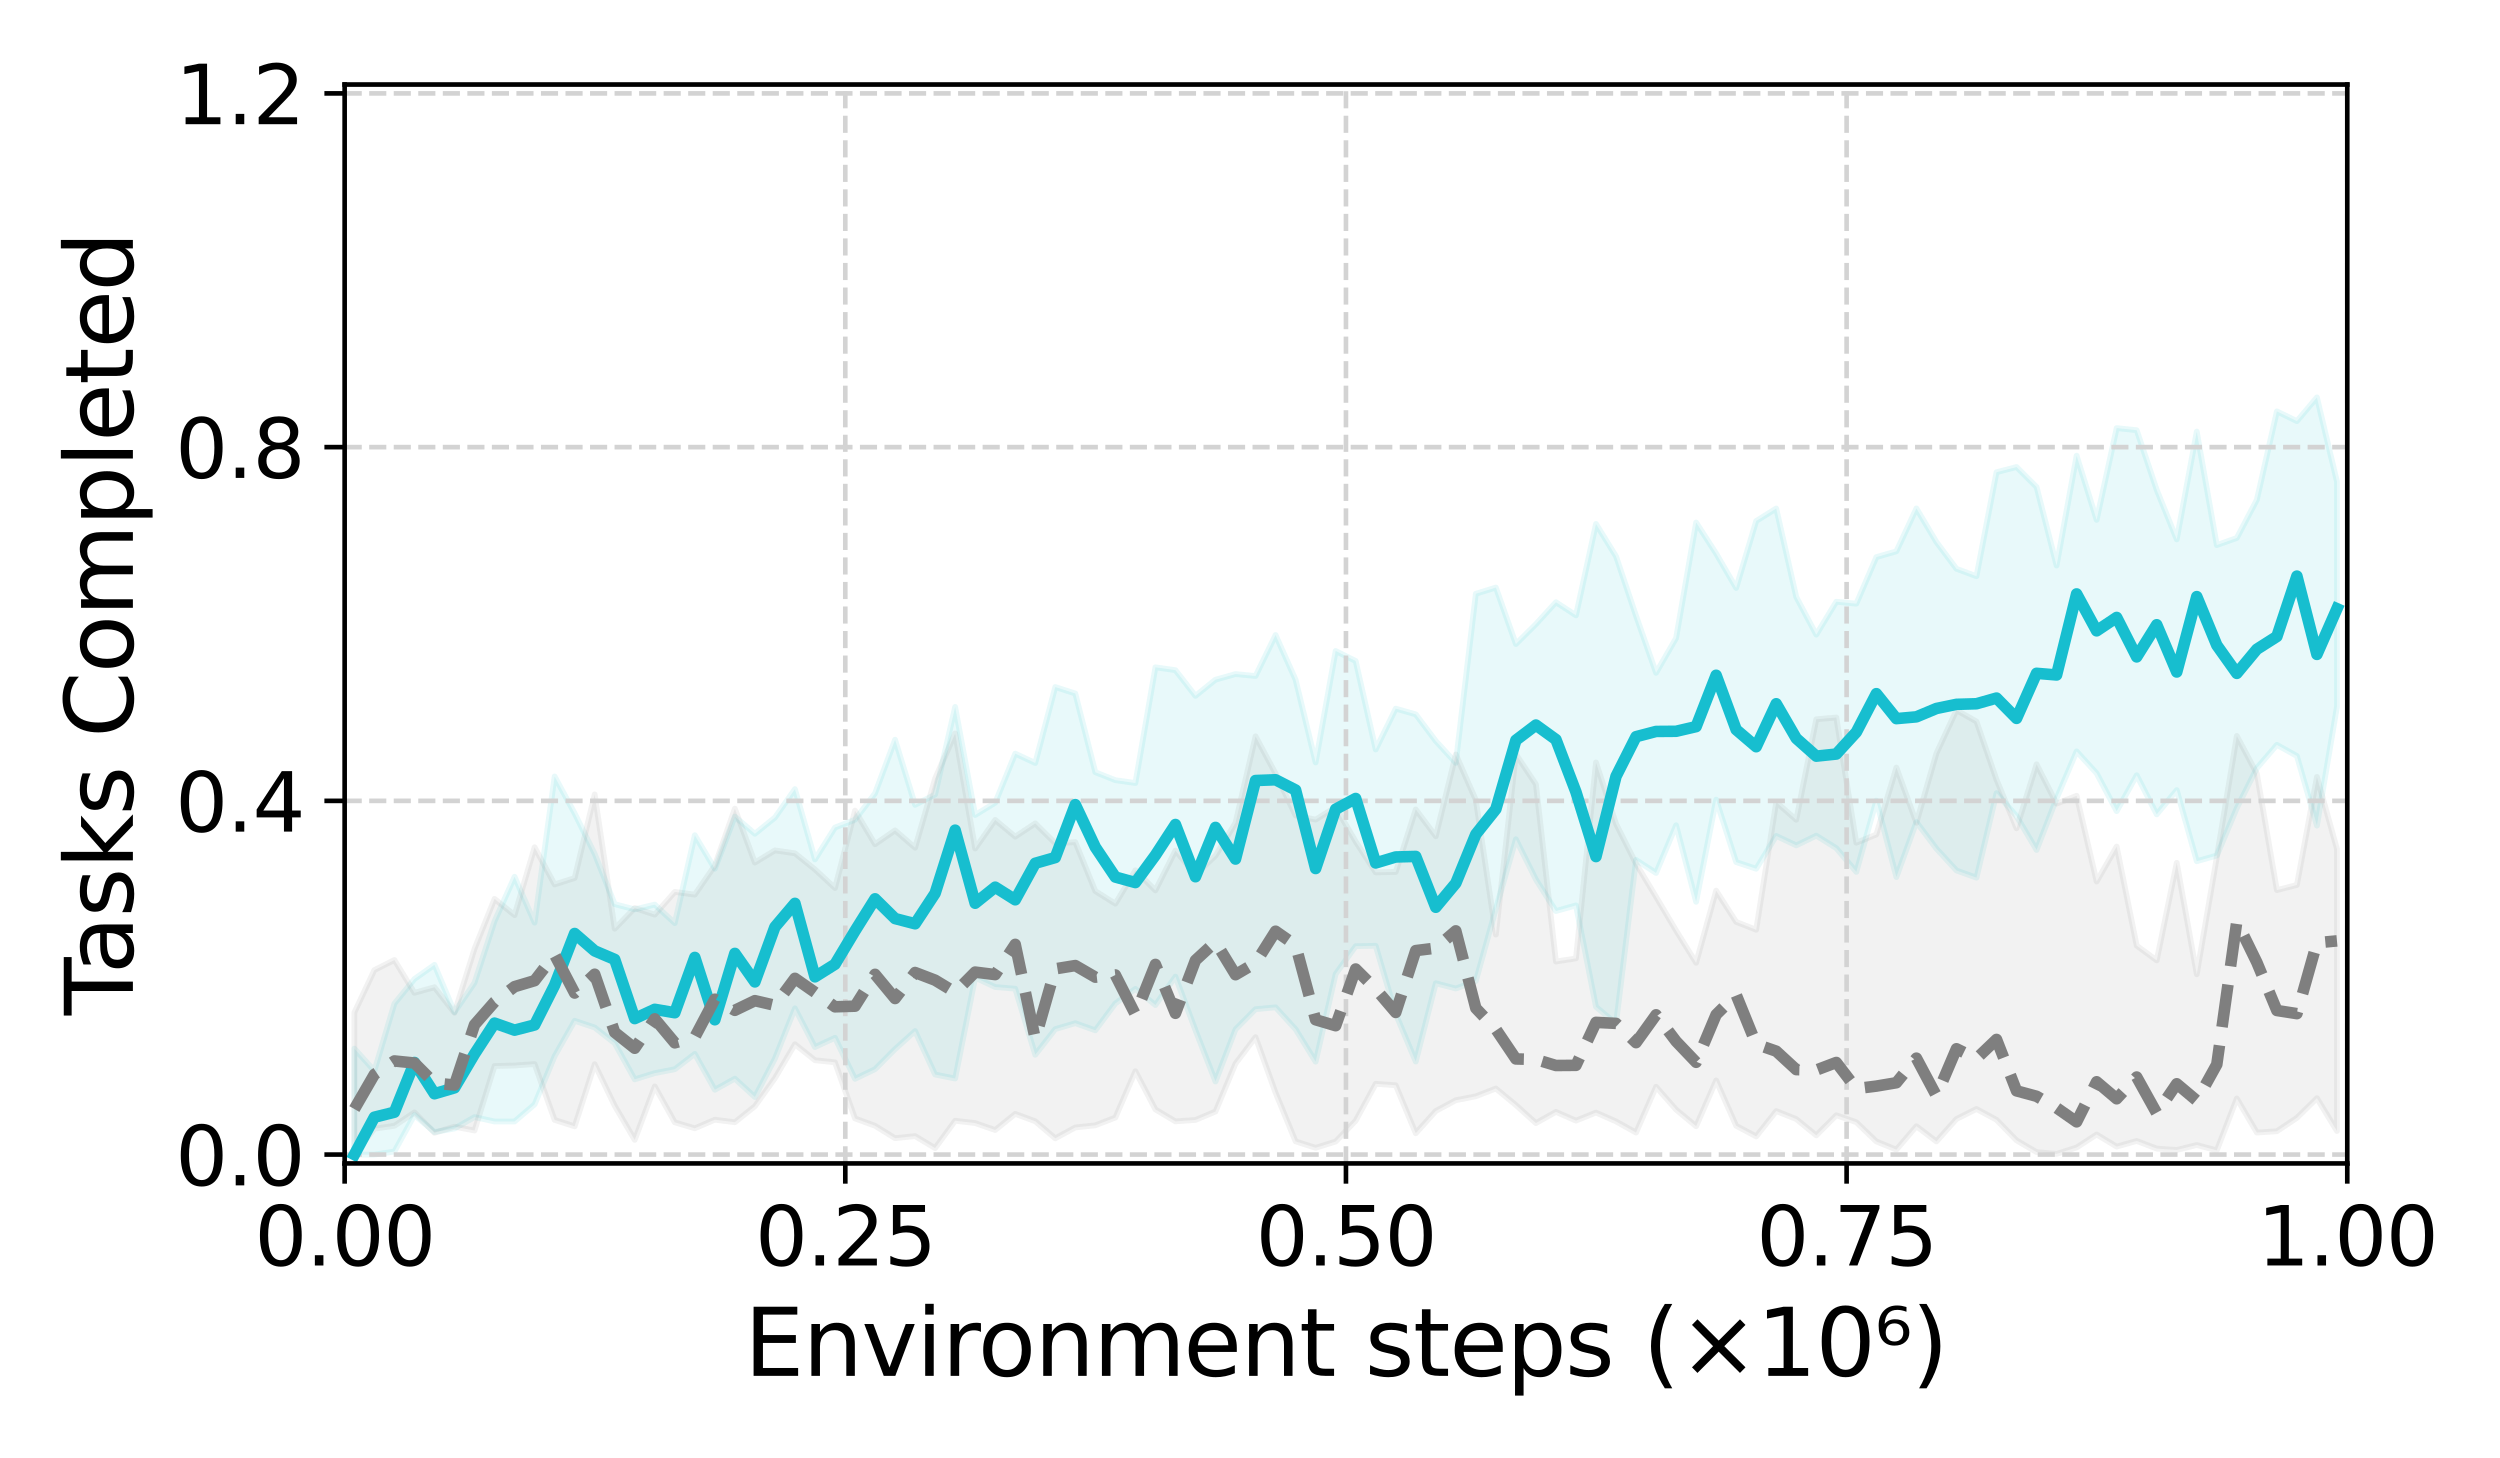 <?xml version="1.0" encoding="utf-8" standalone="no"?>
<!DOCTYPE svg PUBLIC "-//W3C//DTD SVG 1.1//EN"
  "http://www.w3.org/Graphics/SVG/1.1/DTD/svg11.dtd">
<svg xmlns:xlink="http://www.w3.org/1999/xlink" width="432pt" height="252pt" viewBox="0 0 432 252" xmlns="http://www.w3.org/2000/svg" version="1.1">
 <defs>
  <style type="text/css">*{stroke-linejoin: round; stroke-linecap: butt}</style>
 </defs>
 <g id="figure_1">
  <g id="patch_1">
   <path d="M 0 252 
L 432 252 
L 432 0 
L 0 0 
z
" style="fill: #ffffff"/>
  </g>
  <g id="axes_1">
   <g id="patch_2">
    <path d="M 59.555 201.04 
L 405.608 201.04 
L 405.608 14.61 
L 59.555 14.61 
z
" style="fill: #ffffff"/>
   </g>
   <g id="PolyCollection_1">
    <defs>
     <path id="m6d4e77a3c8" d="M 61.234 -70.8 
L 61.234 -52.488 
L 64.694 -52.488 
L 68.154 -53.019 
L 71.615 -59.328 
L 75.075 -56.387 
L 78.536 -56.994 
L 81.997 -58.973 
L 85.457 -58.205 
L 88.917 -58.209 
L 92.378 -61.162 
L 95.839 -69.493 
L 99.299 -75.608 
L 102.76 -74.452 
L 106.22 -71.733 
L 109.68 -65.49 
L 113.142 -66.563 
L 116.602 -67.235 
L 120.062 -69.892 
L 123.523 -63.688 
L 126.983 -65.613 
L 130.444 -62.441 
L 133.905 -69.087 
L 137.365 -77.763 
L 140.825 -71.068 
L 144.286 -72.67 
L 147.746 -65.58 
L 151.207 -67.248 
L 154.668 -70.718 
L 158.128 -73.835 
L 161.588 -66.322 
L 165.049 -65.63 
L 168.51 -83.063 
L 171.97 -81.442 
L 175.431 -81.156 
L 178.891 -69.738 
L 182.351 -74.173 
L 185.813 -75.195 
L 189.273 -73.961 
L 192.733 -78.608 
L 196.194 -81.122 
L 199.654 -78.331 
L 203.115 -83.244 
L 206.576 -73.981 
L 210.036 -65.114 
L 213.496 -74.129 
L 216.957 -77.616 
L 220.418 -77.935 
L 223.878 -74.152 
L 227.339 -68.539 
L 230.799 -83.695 
L 234.259 -88.502 
L 237.72 -88.566 
L 241.181 -76.789 
L 244.641 -68.562 
L 248.102 -82.099 
L 251.562 -81.185 
L 255.022 -82.479 
L 258.484 -94.95 
L 261.944 -106.983 
L 265.404 -100.027 
L 268.865 -94.573 
L 272.325 -95.548 
L 275.786 -78.023 
L 279.247 -75.124 
L 282.707 -103.409 
L 286.167 -101.152 
L 289.628 -109.388 
L 293.089 -96.169 
L 296.549 -113.814 
L 300.01 -103.03 
L 303.47 -101.879 
L 306.93 -107.559 
L 310.392 -105.917 
L 313.852 -107.606 
L 317.312 -105.435 
L 320.773 -101.333 
L 324.233 -113.662 
L 327.693 -100.442 
L 331.155 -109.956 
L 334.615 -105.355 
L 338.075 -101.587 
L 341.536 -100.335 
L 344.996 -114.942 
L 348.457 -110.97 
L 351.918 -105.129 
L 355.378 -114.038 
L 358.838 -122.164 
L 362.299 -118.371 
L 365.76 -111.832 
L 369.22 -118.033 
L 372.681 -111.279 
L 376.141 -115.474 
L 379.601 -103.181 
L 383.063 -104.165 
L 386.523 -112.375 
L 389.983 -119.263 
L 393.444 -123.292 
L 396.904 -121.361 
L 400.364 -109.332 
L 403.826 -129.883 
L 403.826 -168.783 
L 403.826 -168.783 
L 400.364 -183.327 
L 396.904 -179.226 
L 393.444 -180.912 
L 389.983 -165.638 
L 386.523 -159.041 
L 383.063 -157.808 
L 379.601 -177.422 
L 376.141 -158.798 
L 372.681 -167.347 
L 369.22 -177.658 
L 365.76 -178.026 
L 362.299 -162.172 
L 358.838 -173.259 
L 355.378 -154.273 
L 351.918 -167.843 
L 348.457 -171.299 
L 344.996 -170.402 
L 341.536 -152.427 
L 338.075 -153.714 
L 334.615 -158.335 
L 331.155 -164.148 
L 327.693 -156.728 
L 324.233 -155.733 
L 320.773 -147.682 
L 317.312 -148.021 
L 313.852 -142.332 
L 310.392 -148.839 
L 306.93 -164.134 
L 303.47 -161.968 
L 300.01 -150.4 
L 296.549 -156.348 
L 293.089 -161.708 
L 289.628 -141.737 
L 286.167 -135.736 
L 282.707 -145.586 
L 279.247 -155.869 
L 275.786 -161.465 
L 272.325 -145.668 
L 268.865 -147.937 
L 265.404 -144.15 
L 261.944 -140.711 
L 258.484 -150.473 
L 255.022 -149.395 
L 251.562 -120.174 
L 248.102 -123.954 
L 244.641 -128.557 
L 241.181 -129.546 
L 237.72 -122.486 
L 234.259 -137.78 
L 230.799 -139.513 
L 227.339 -120.248 
L 223.878 -134.545 
L 220.418 -142.268 
L 216.957 -135.188 
L 213.496 -135.522 
L 210.036 -134.552 
L 206.576 -131.755 
L 203.115 -136.193 
L 199.654 -136.69 
L 196.194 -116.694 
L 192.733 -117.184 
L 189.273 -118.563 
L 185.813 -132.16 
L 182.351 -133.28 
L 178.891 -120.152 
L 175.431 -121.773 
L 171.97 -113.289 
L 168.51 -111.167 
L 165.049 -129.843 
L 161.588 -114.703 
L 158.128 -112.923 
L 154.668 -124.175 
L 151.207 -114.912 
L 147.746 -110.349 
L 144.286 -108.997 
L 140.825 -103.491 
L 137.365 -115.639 
L 133.905 -110.722 
L 130.444 -107.925 
L 126.983 -110.896 
L 123.523 -101.879 
L 120.062 -107.675 
L 116.602 -92.476 
L 113.142 -95.684 
L 109.68 -94.853 
L 106.22 -95.768 
L 102.76 -104.46 
L 99.299 -111.455 
L 95.839 -117.825 
L 92.378 -92.562 
L 88.917 -100.492 
L 85.457 -92.804 
L 81.997 -82.178 
L 78.536 -77.097 
L 75.075 -85.278 
L 71.615 -82.824 
L 68.154 -78.568 
L 64.694 -66.962 
L 61.234 -70.8 
z
" style="stroke: #17becf; stroke-opacity: 0.1"/>
    </defs>
    <g clip-path="url(#p6d391b8c6f)">
     <use xlink:href="#m6d4e77a3c8" x="0" y="252" style="fill: #17becf; fill-opacity: 0.1; stroke: #17becf; stroke-opacity: 0.1"/>
    </g>
   </g>
   <g id="PolyCollection_2">
    <defs>
     <path id="m6b8e4ef125" d="M 61.234 -77.034 
L 61.234 -52.488 
L 64.694 -56.965 
L 68.154 -57.461 
L 71.615 -59.776 
L 75.075 -56.248 
L 78.536 -57.309 
L 81.997 -56.65 
L 85.457 -67.795 
L 88.917 -67.88 
L 92.378 -68.13 
L 95.839 -58.48 
L 99.299 -57.368 
L 102.76 -68.115 
L 106.22 -60.932 
L 109.68 -55.028 
L 113.142 -64.276 
L 116.602 -58.063 
L 120.062 -57.029 
L 123.523 -58.518 
L 126.983 -58.078 
L 130.444 -60.842 
L 133.905 -65.693 
L 137.365 -71.559 
L 140.825 -68.792 
L 144.286 -68.431 
L 147.746 -58.735 
L 151.207 -57.468 
L 154.668 -55.321 
L 158.128 -55.686 
L 161.588 -53.606 
L 165.049 -58.339 
L 168.51 -57.933 
L 171.97 -56.736 
L 175.431 -59.525 
L 178.891 -58.248 
L 182.351 -55.297 
L 185.813 -57.179 
L 189.273 -57.546 
L 192.733 -58.886 
L 196.194 -66.896 
L 199.654 -60.294 
L 203.115 -58.226 
L 206.576 -58.474 
L 210.036 -59.928 
L 213.496 -68.215 
L 216.957 -72.779 
L 220.418 -63.18 
L 223.878 -54.772 
L 227.339 -53.66 
L 230.799 -54.74 
L 234.259 -58.344 
L 237.72 -64.716 
L 241.181 -64.47 
L 244.641 -56.171 
L 248.102 -60.021 
L 251.562 -61.883 
L 255.022 -62.561 
L 258.484 -63.906 
L 261.944 -61.049 
L 265.404 -57.928 
L 268.865 -59.866 
L 272.325 -58.358 
L 275.786 -59.746 
L 279.247 -58.222 
L 282.707 -56.292 
L 286.167 -64.206 
L 289.628 -60.26 
L 293.089 -57.386 
L 296.549 -65.303 
L 300.01 -57.467 
L 303.47 -55.626 
L 306.93 -60.009 
L 310.392 -58.63 
L 313.852 -55.807 
L 317.312 -59.288 
L 320.773 -58.087 
L 324.233 -54.754 
L 327.693 -53.343 
L 331.155 -57.392 
L 334.615 -54.76 
L 338.075 -58.636 
L 341.536 -60.372 
L 344.996 -58.499 
L 348.457 -54.945 
L 351.918 -52.918 
L 355.378 -52.607 
L 358.838 -53.712 
L 362.299 -55.963 
L 365.76 -53.867 
L 369.22 -54.847 
L 372.681 -53.524 
L 376.141 -53.29 
L 379.601 -54.144 
L 383.063 -53.217 
L 386.523 -62.18 
L 389.983 -56.293 
L 393.444 -56.523 
L 396.904 -58.839 
L 400.364 -62.236 
L 403.826 -56.564 
L 403.826 -105.302 
L 403.826 -105.302 
L 400.364 -117.746 
L 396.904 -99.079 
L 393.444 -98.184 
L 389.983 -118.314 
L 386.523 -124.829 
L 383.063 -103.871 
L 379.601 -83.642 
L 376.141 -102.908 
L 372.681 -86.041 
L 369.22 -88.588 
L 365.76 -105.712 
L 362.299 -99.665 
L 358.838 -114.487 
L 355.378 -113.126 
L 351.918 -119.926 
L 348.457 -108.867 
L 344.996 -117.275 
L 341.536 -127.322 
L 338.075 -129.278 
L 334.615 -121.818 
L 331.155 -109.825 
L 327.693 -119.363 
L 324.233 -107.795 
L 320.773 -106.373 
L 317.312 -128.015 
L 313.852 -127.708 
L 310.392 -110.338 
L 306.93 -113.387 
L 303.47 -91.334 
L 300.01 -92.693 
L 296.549 -98.097 
L 293.089 -85.625 
L 289.628 -91.196 
L 286.167 -97.024 
L 282.707 -102.76 
L 279.247 -109.65 
L 275.786 -120.25 
L 272.325 -86.387 
L 268.865 -85.851 
L 265.404 -116.471 
L 261.944 -121.662 
L 258.484 -90.497 
L 255.022 -113.77 
L 251.562 -121.623 
L 248.102 -107.494 
L 244.641 -112.129 
L 241.181 -101.325 
L 237.72 -101.253 
L 234.259 -106.576 
L 230.799 -112.515 
L 227.339 -110.371 
L 223.878 -111.077 
L 220.418 -118.331 
L 216.957 -124.759 
L 213.496 -109.812 
L 210.036 -104.129 
L 206.576 -100.884 
L 203.115 -105.019 
L 199.654 -98.136 
L 196.194 -101.607 
L 192.733 -95.84 
L 189.273 -98.015 
L 185.813 -106.475 
L 182.351 -106.273 
L 178.891 -109.716 
L 175.431 -107.424 
L 171.97 -110.316 
L 168.51 -105.375 
L 165.049 -125.258 
L 161.588 -117.475 
L 158.128 -105.509 
L 154.668 -108.51 
L 151.207 -106.12 
L 147.746 -111.925 
L 144.286 -98.55 
L 140.825 -101.767 
L 137.365 -104.55 
L 133.905 -105.051 
L 130.444 -102.945 
L 126.983 -112.264 
L 123.523 -102.432 
L 120.062 -97.408 
L 116.602 -97.872 
L 113.142 -93.951 
L 109.68 -95.094 
L 106.22 -91.516 
L 102.76 -114.722 
L 99.299 -100.278 
L 95.839 -99.166 
L 92.378 -105.593 
L 88.917 -93.864 
L 85.457 -96.672 
L 81.997 -88.047 
L 78.536 -76.979 
L 75.075 -81.405 
L 71.615 -80.444 
L 68.154 -86.113 
L 64.694 -84.37 
L 61.234 -77.034 
z
" style="stroke: #7f7f7f; stroke-opacity: 0.1"/>
    </defs>
    <g clip-path="url(#p6d391b8c6f)">
     <use xlink:href="#m6b8e4ef125" x="0" y="252" style="fill: #7f7f7f; fill-opacity: 0.1; stroke: #7f7f7f; stroke-opacity: 0.1"/>
    </g>
   </g>
   <g id="matplotlib.axis_1">
    <g id="xtick_1">
     <g id="line2d_1">
      <path d="M 59.555 201.04 
L 59.555 14.61 
" clip-path="url(#p6d391b8c6f)" style="fill: none; stroke-dasharray: 2.96,1.28; stroke-dashoffset: 0; stroke: #d3d3d3; stroke-width: 0.8"/>
     </g>
     <g id="line2d_2">
      <defs>
       <path id="m863a60a316" d="M 0 0 
L 0 3.5 
" style="stroke: #000000; stroke-width: 0.8"/>
      </defs>
      <g>
       <use xlink:href="#m863a60a316" x="59.555" y="201.04" style="stroke: #000000; stroke-width: 0.8"/>
      </g>
     </g>
     <g id="text_1">
      <!-- 0.00 -->
      <g transform="translate(43.969 218.678) scale(0.14 -0.14)">
       <defs>
        <path id="DejaVuSans-30" d="M 2034 4250 
Q 1547 4250 1301 3770 
Q 1056 3291 1056 2328 
Q 1056 1369 1301 889 
Q 1547 409 2034 409 
Q 2525 409 2770 889 
Q 3016 1369 3016 2328 
Q 3016 3291 2770 3770 
Q 2525 4250 2034 4250 
z
M 2034 4750 
Q 2819 4750 3233 4129 
Q 3647 3509 3647 2328 
Q 3647 1150 3233 529 
Q 2819 -91 2034 -91 
Q 1250 -91 836 529 
Q 422 1150 422 2328 
Q 422 3509 836 4129 
Q 1250 4750 2034 4750 
z
" transform="scale(0.016)"/>
        <path id="DejaVuSans-2e" d="M 684 794 
L 1344 794 
L 1344 0 
L 684 0 
L 684 794 
z
" transform="scale(0.016)"/>
       </defs>
       <use xlink:href="#DejaVuSans-30"/>
       <use xlink:href="#DejaVuSans-2e" x="63.623"/>
       <use xlink:href="#DejaVuSans-30" x="95.41"/>
       <use xlink:href="#DejaVuSans-30" x="159.033"/>
      </g>
     </g>
    </g>
    <g id="xtick_2">
     <g id="line2d_3">
      <path d="M 146.068 201.04 
L 146.068 14.61 
" clip-path="url(#p6d391b8c6f)" style="fill: none; stroke-dasharray: 2.96,1.28; stroke-dashoffset: 0; stroke: #d3d3d3; stroke-width: 0.8"/>
     </g>
     <g id="line2d_4">
      <g>
       <use xlink:href="#m863a60a316" x="146.068" y="201.04" style="stroke: #000000; stroke-width: 0.8"/>
      </g>
     </g>
     <g id="text_2">
      <!-- 0.25 -->
      <g transform="translate(130.482 218.678) scale(0.14 -0.14)">
       <defs>
        <path id="DejaVuSans-32" d="M 1228 531 
L 3431 531 
L 3431 0 
L 469 0 
L 469 531 
Q 828 903 1448 1529 
Q 2069 2156 2228 2338 
Q 2531 2678 2651 2914 
Q 2772 3150 2772 3378 
Q 2772 3750 2511 3984 
Q 2250 4219 1831 4219 
Q 1534 4219 1204 4116 
Q 875 4013 500 3803 
L 500 4441 
Q 881 4594 1212 4672 
Q 1544 4750 1819 4750 
Q 2544 4750 2975 4387 
Q 3406 4025 3406 3419 
Q 3406 3131 3298 2873 
Q 3191 2616 2906 2266 
Q 2828 2175 2409 1742 
Q 1991 1309 1228 531 
z
" transform="scale(0.016)"/>
        <path id="DejaVuSans-35" d="M 691 4666 
L 3169 4666 
L 3169 4134 
L 1269 4134 
L 1269 2991 
Q 1406 3038 1543 3061 
Q 1681 3084 1819 3084 
Q 2600 3084 3056 2656 
Q 3513 2228 3513 1497 
Q 3513 744 3044 326 
Q 2575 -91 1722 -91 
Q 1428 -91 1123 -41 
Q 819 9 494 109 
L 494 744 
Q 775 591 1075 516 
Q 1375 441 1709 441 
Q 2250 441 2565 725 
Q 2881 1009 2881 1497 
Q 2881 1984 2565 2268 
Q 2250 2553 1709 2553 
Q 1456 2553 1204 2497 
Q 953 2441 691 2322 
L 691 4666 
z
" transform="scale(0.016)"/>
       </defs>
       <use xlink:href="#DejaVuSans-30"/>
       <use xlink:href="#DejaVuSans-2e" x="63.623"/>
       <use xlink:href="#DejaVuSans-32" x="95.41"/>
       <use xlink:href="#DejaVuSans-35" x="159.033"/>
      </g>
     </g>
    </g>
    <g id="xtick_3">
     <g id="line2d_5">
      <path d="M 232.581 201.04 
L 232.581 14.61 
" clip-path="url(#p6d391b8c6f)" style="fill: none; stroke-dasharray: 2.96,1.28; stroke-dashoffset: 0; stroke: #d3d3d3; stroke-width: 0.8"/>
     </g>
     <g id="line2d_6">
      <g>
       <use xlink:href="#m863a60a316" x="232.581" y="201.04" style="stroke: #000000; stroke-width: 0.8"/>
      </g>
     </g>
     <g id="text_3">
      <!-- 0.50 -->
      <g transform="translate(216.995 218.678) scale(0.14 -0.14)">
       <use xlink:href="#DejaVuSans-30"/>
       <use xlink:href="#DejaVuSans-2e" x="63.623"/>
       <use xlink:href="#DejaVuSans-35" x="95.41"/>
       <use xlink:href="#DejaVuSans-30" x="159.033"/>
      </g>
     </g>
    </g>
    <g id="xtick_4">
     <g id="line2d_7">
      <path d="M 319.094 201.04 
L 319.094 14.61 
" clip-path="url(#p6d391b8c6f)" style="fill: none; stroke-dasharray: 2.96,1.28; stroke-dashoffset: 0; stroke: #d3d3d3; stroke-width: 0.8"/>
     </g>
     <g id="line2d_8">
      <g>
       <use xlink:href="#m863a60a316" x="319.094" y="201.04" style="stroke: #000000; stroke-width: 0.8"/>
      </g>
     </g>
     <g id="text_4">
      <!-- 0.75 -->
      <g transform="translate(303.508 218.678) scale(0.14 -0.14)">
       <defs>
        <path id="DejaVuSans-37" d="M 525 4666 
L 3525 4666 
L 3525 4397 
L 1831 0 
L 1172 0 
L 2766 4134 
L 525 4134 
L 525 4666 
z
" transform="scale(0.016)"/>
       </defs>
       <use xlink:href="#DejaVuSans-30"/>
       <use xlink:href="#DejaVuSans-2e" x="63.623"/>
       <use xlink:href="#DejaVuSans-37" x="95.41"/>
       <use xlink:href="#DejaVuSans-35" x="159.033"/>
      </g>
     </g>
    </g>
    <g id="xtick_5">
     <g id="line2d_9">
      <path d="M 405.608 201.04 
L 405.608 14.61 
" clip-path="url(#p6d391b8c6f)" style="fill: none; stroke-dasharray: 2.96,1.28; stroke-dashoffset: 0; stroke: #d3d3d3; stroke-width: 0.8"/>
     </g>
     <g id="line2d_10">
      <g>
       <use xlink:href="#m863a60a316" x="405.608" y="201.04" style="stroke: #000000; stroke-width: 0.8"/>
      </g>
     </g>
     <g id="text_5">
      <!-- 1.00 -->
      <g transform="translate(390.022 218.678) scale(0.14 -0.14)">
       <defs>
        <path id="DejaVuSans-31" d="M 794 531 
L 1825 531 
L 1825 4091 
L 703 3866 
L 703 4441 
L 1819 4666 
L 2450 4666 
L 2450 531 
L 3481 531 
L 3481 0 
L 794 0 
L 794 531 
z
" transform="scale(0.016)"/>
       </defs>
       <use xlink:href="#DejaVuSans-31"/>
       <use xlink:href="#DejaVuSans-2e" x="63.623"/>
       <use xlink:href="#DejaVuSans-30" x="95.41"/>
       <use xlink:href="#DejaVuSans-30" x="159.033"/>
      </g>
     </g>
    </g>
    <g id="text_6">
     <!-- Environment steps (×10⁶) -->
     <g transform="translate(128.613 237.747) scale(0.16 -0.16)">
      <defs>
       <path id="DejaVuSans-45" d="M 628 4666 
L 3578 4666 
L 3578 4134 
L 1259 4134 
L 1259 2753 
L 3481 2753 
L 3481 2222 
L 1259 2222 
L 1259 531 
L 3634 531 
L 3634 0 
L 628 0 
L 628 4666 
z
" transform="scale(0.016)"/>
       <path id="DejaVuSans-6e" d="M 3513 2113 
L 3513 0 
L 2938 0 
L 2938 2094 
Q 2938 2591 2744 2837 
Q 2550 3084 2163 3084 
Q 1697 3084 1428 2787 
Q 1159 2491 1159 1978 
L 1159 0 
L 581 0 
L 581 3500 
L 1159 3500 
L 1159 2956 
Q 1366 3272 1645 3428 
Q 1925 3584 2291 3584 
Q 2894 3584 3203 3211 
Q 3513 2838 3513 2113 
z
" transform="scale(0.016)"/>
       <path id="DejaVuSans-76" d="M 191 3500 
L 800 3500 
L 1894 563 
L 2988 3500 
L 3597 3500 
L 2284 0 
L 1503 0 
L 191 3500 
z
" transform="scale(0.016)"/>
       <path id="DejaVuSans-69" d="M 603 3500 
L 1178 3500 
L 1178 0 
L 603 0 
L 603 3500 
z
M 603 4863 
L 1178 4863 
L 1178 4134 
L 603 4134 
L 603 4863 
z
" transform="scale(0.016)"/>
       <path id="DejaVuSans-72" d="M 2631 2963 
Q 2534 3019 2420 3045 
Q 2306 3072 2169 3072 
Q 1681 3072 1420 2755 
Q 1159 2438 1159 1844 
L 1159 0 
L 581 0 
L 581 3500 
L 1159 3500 
L 1159 2956 
Q 1341 3275 1631 3429 
Q 1922 3584 2338 3584 
Q 2397 3584 2469 3576 
Q 2541 3569 2628 3553 
L 2631 2963 
z
" transform="scale(0.016)"/>
       <path id="DejaVuSans-6f" d="M 1959 3097 
Q 1497 3097 1228 2736 
Q 959 2375 959 1747 
Q 959 1119 1226 758 
Q 1494 397 1959 397 
Q 2419 397 2687 759 
Q 2956 1122 2956 1747 
Q 2956 2369 2687 2733 
Q 2419 3097 1959 3097 
z
M 1959 3584 
Q 2709 3584 3137 3096 
Q 3566 2609 3566 1747 
Q 3566 888 3137 398 
Q 2709 -91 1959 -91 
Q 1206 -91 779 398 
Q 353 888 353 1747 
Q 353 2609 779 3096 
Q 1206 3584 1959 3584 
z
" transform="scale(0.016)"/>
       <path id="DejaVuSans-6d" d="M 3328 2828 
Q 3544 3216 3844 3400 
Q 4144 3584 4550 3584 
Q 5097 3584 5394 3201 
Q 5691 2819 5691 2113 
L 5691 0 
L 5113 0 
L 5113 2094 
Q 5113 2597 4934 2840 
Q 4756 3084 4391 3084 
Q 3944 3084 3684 2787 
Q 3425 2491 3425 1978 
L 3425 0 
L 2847 0 
L 2847 2094 
Q 2847 2600 2669 2842 
Q 2491 3084 2119 3084 
Q 1678 3084 1418 2786 
Q 1159 2488 1159 1978 
L 1159 0 
L 581 0 
L 581 3500 
L 1159 3500 
L 1159 2956 
Q 1356 3278 1631 3431 
Q 1906 3584 2284 3584 
Q 2666 3584 2933 3390 
Q 3200 3197 3328 2828 
z
" transform="scale(0.016)"/>
       <path id="DejaVuSans-65" d="M 3597 1894 
L 3597 1613 
L 953 1613 
Q 991 1019 1311 708 
Q 1631 397 2203 397 
Q 2534 397 2845 478 
Q 3156 559 3463 722 
L 3463 178 
Q 3153 47 2828 -22 
Q 2503 -91 2169 -91 
Q 1331 -91 842 396 
Q 353 884 353 1716 
Q 353 2575 817 3079 
Q 1281 3584 2069 3584 
Q 2775 3584 3186 3129 
Q 3597 2675 3597 1894 
z
M 3022 2063 
Q 3016 2534 2758 2815 
Q 2500 3097 2075 3097 
Q 1594 3097 1305 2825 
Q 1016 2553 972 2059 
L 3022 2063 
z
" transform="scale(0.016)"/>
       <path id="DejaVuSans-74" d="M 1172 4494 
L 1172 3500 
L 2356 3500 
L 2356 3053 
L 1172 3053 
L 1172 1153 
Q 1172 725 1289 603 
Q 1406 481 1766 481 
L 2356 481 
L 2356 0 
L 1766 0 
Q 1100 0 847 248 
Q 594 497 594 1153 
L 594 3053 
L 172 3053 
L 172 3500 
L 594 3500 
L 594 4494 
L 1172 4494 
z
" transform="scale(0.016)"/>
       <path id="DejaVuSans-20" transform="scale(0.016)"/>
       <path id="DejaVuSans-73" d="M 2834 3397 
L 2834 2853 
Q 2591 2978 2328 3040 
Q 2066 3103 1784 3103 
Q 1356 3103 1142 2972 
Q 928 2841 928 2578 
Q 928 2378 1081 2264 
Q 1234 2150 1697 2047 
L 1894 2003 
Q 2506 1872 2764 1633 
Q 3022 1394 3022 966 
Q 3022 478 2636 193 
Q 2250 -91 1575 -91 
Q 1294 -91 989 -36 
Q 684 19 347 128 
L 347 722 
Q 666 556 975 473 
Q 1284 391 1588 391 
Q 1994 391 2212 530 
Q 2431 669 2431 922 
Q 2431 1156 2273 1281 
Q 2116 1406 1581 1522 
L 1381 1569 
Q 847 1681 609 1914 
Q 372 2147 372 2553 
Q 372 3047 722 3315 
Q 1072 3584 1716 3584 
Q 2034 3584 2315 3537 
Q 2597 3491 2834 3397 
z
" transform="scale(0.016)"/>
       <path id="DejaVuSans-70" d="M 1159 525 
L 1159 -1331 
L 581 -1331 
L 581 3500 
L 1159 3500 
L 1159 2969 
Q 1341 3281 1617 3432 
Q 1894 3584 2278 3584 
Q 2916 3584 3314 3078 
Q 3713 2572 3713 1747 
Q 3713 922 3314 415 
Q 2916 -91 2278 -91 
Q 1894 -91 1617 61 
Q 1341 213 1159 525 
z
M 3116 1747 
Q 3116 2381 2855 2742 
Q 2594 3103 2138 3103 
Q 1681 3103 1420 2742 
Q 1159 2381 1159 1747 
Q 1159 1113 1420 752 
Q 1681 391 2138 391 
Q 2594 391 2855 752 
Q 3116 1113 3116 1747 
z
" transform="scale(0.016)"/>
       <path id="DejaVuSans-28" d="M 1984 4856 
Q 1566 4138 1362 3434 
Q 1159 2731 1159 2009 
Q 1159 1288 1364 580 
Q 1569 -128 1984 -844 
L 1484 -844 
Q 1016 -109 783 600 
Q 550 1309 550 2009 
Q 550 2706 781 3412 
Q 1013 4119 1484 4856 
L 1984 4856 
z
" transform="scale(0.016)"/>
       <path id="DejaVuSans-d7" d="M 4488 3438 
L 3059 2003 
L 4488 575 
L 4116 197 
L 2681 1631 
L 1247 197 
L 878 575 
L 2303 2003 
L 878 3438 
L 1247 3816 
L 2681 2381 
L 4116 3816 
L 4488 3438 
z
" transform="scale(0.016)"/>
       <path id="DejaVuSans-2076" d="M 1359 3541 
Q 1084 3541 925 3378 
Q 766 3213 766 2928 
Q 766 2647 925 2484 
Q 1084 2319 1359 2319 
Q 1631 2319 1791 2484 
Q 1950 2647 1950 2928 
Q 1950 3213 1791 3378 
Q 1631 3541 1359 3541 
z
M 2166 4647 
L 2166 4325 
Q 2013 4388 1856 4419 
Q 1700 4453 1547 4453 
Q 1147 4453 934 4219 
Q 722 3981 691 3503 
Q 809 3656 988 3738 
Q 1169 3819 1381 3819 
Q 1834 3819 2097 3581 
Q 2359 3341 2359 2928 
Q 2359 2531 2084 2284 
Q 1813 2041 1359 2041 
Q 838 2041 563 2387 
Q 288 2734 288 3397 
Q 288 4016 625 4381 
Q 963 4750 1531 4750 
Q 1684 4750 1841 4725 
Q 1997 4697 2166 4647 
z
" transform="scale(0.016)"/>
       <path id="DejaVuSans-29" d="M 513 4856 
L 1013 4856 
Q 1481 4119 1714 3412 
Q 1947 2706 1947 2009 
Q 1947 1309 1714 600 
Q 1481 -109 1013 -844 
L 513 -844 
Q 928 -128 1133 580 
Q 1338 1288 1338 2009 
Q 1338 2731 1133 3434 
Q 928 4138 513 4856 
z
" transform="scale(0.016)"/>
      </defs>
      <use xlink:href="#DejaVuSans-45"/>
      <use xlink:href="#DejaVuSans-6e" x="63.184"/>
      <use xlink:href="#DejaVuSans-76" x="126.562"/>
      <use xlink:href="#DejaVuSans-69" x="185.742"/>
      <use xlink:href="#DejaVuSans-72" x="213.525"/>
      <use xlink:href="#DejaVuSans-6f" x="252.389"/>
      <use xlink:href="#DejaVuSans-6e" x="313.57"/>
      <use xlink:href="#DejaVuSans-6d" x="376.949"/>
      <use xlink:href="#DejaVuSans-65" x="474.361"/>
      <use xlink:href="#DejaVuSans-6e" x="535.885"/>
      <use xlink:href="#DejaVuSans-74" x="599.264"/>
      <use xlink:href="#DejaVuSans-20" x="638.473"/>
      <use xlink:href="#DejaVuSans-73" x="670.26"/>
      <use xlink:href="#DejaVuSans-74" x="722.359"/>
      <use xlink:href="#DejaVuSans-65" x="761.568"/>
      <use xlink:href="#DejaVuSans-70" x="823.092"/>
      <use xlink:href="#DejaVuSans-73" x="886.568"/>
      <use xlink:href="#DejaVuSans-20" x="938.668"/>
      <use xlink:href="#DejaVuSans-28" x="970.455"/>
      <use xlink:href="#DejaVuSans-d7" x="1009.469"/>
      <use xlink:href="#DejaVuSans-31" x="1093.258"/>
      <use xlink:href="#DejaVuSans-30" x="1156.881"/>
      <use xlink:href="#DejaVuSans-2076" x="1220.504"/>
      <use xlink:href="#DejaVuSans-29" x="1260.592"/>
     </g>
    </g>
   </g>
   <g id="matplotlib.axis_2">
    <g id="ytick_1">
     <g id="line2d_11">
      <path d="M 59.555 199.512 
L 405.608 199.512 
" clip-path="url(#p6d391b8c6f)" style="fill: none; stroke-dasharray: 2.96,1.28; stroke-dashoffset: 0; stroke: #d3d3d3; stroke-width: 0.8"/>
     </g>
     <g id="line2d_12">
      <defs>
       <path id="m5cea2810f7" d="M 0 0 
L -3.5 0 
" style="stroke: #000000; stroke-width: 0.8"/>
      </defs>
      <g>
       <use xlink:href="#m5cea2810f7" x="59.555" y="199.512" style="stroke: #000000; stroke-width: 0.8"/>
      </g>
     </g>
     <g id="text_7">
      <!-- 0.0 -->
      <g transform="translate(30.291 204.831) scale(0.14 -0.14)">
       <use xlink:href="#DejaVuSans-30"/>
       <use xlink:href="#DejaVuSans-2e" x="63.623"/>
       <use xlink:href="#DejaVuSans-30" x="95.41"/>
      </g>
     </g>
    </g>
    <g id="ytick_2">
     <g id="line2d_13">
      <path d="M 59.555 138.387 
L 405.608 138.387 
" clip-path="url(#p6d391b8c6f)" style="fill: none; stroke-dasharray: 2.96,1.28; stroke-dashoffset: 0; stroke: #d3d3d3; stroke-width: 0.8"/>
     </g>
     <g id="line2d_14">
      <g>
       <use xlink:href="#m5cea2810f7" x="59.555" y="138.387" style="stroke: #000000; stroke-width: 0.8"/>
      </g>
     </g>
     <g id="text_8">
      <!-- 0.4 -->
      <g transform="translate(30.291 143.706) scale(0.14 -0.14)">
       <defs>
        <path id="DejaVuSans-34" d="M 2419 4116 
L 825 1625 
L 2419 1625 
L 2419 4116 
z
M 2253 4666 
L 3047 4666 
L 3047 1625 
L 3713 1625 
L 3713 1100 
L 3047 1100 
L 3047 0 
L 2419 0 
L 2419 1100 
L 313 1100 
L 313 1709 
L 2253 4666 
z
" transform="scale(0.016)"/>
       </defs>
       <use xlink:href="#DejaVuSans-30"/>
       <use xlink:href="#DejaVuSans-2e" x="63.623"/>
       <use xlink:href="#DejaVuSans-34" x="95.41"/>
      </g>
     </g>
    </g>
    <g id="ytick_3">
     <g id="line2d_15">
      <path d="M 59.555 77.262 
L 405.608 77.262 
" clip-path="url(#p6d391b8c6f)" style="fill: none; stroke-dasharray: 2.96,1.28; stroke-dashoffset: 0; stroke: #d3d3d3; stroke-width: 0.8"/>
     </g>
     <g id="line2d_16">
      <g>
       <use xlink:href="#m5cea2810f7" x="59.555" y="77.262" style="stroke: #000000; stroke-width: 0.8"/>
      </g>
     </g>
     <g id="text_9">
      <!-- 0.8 -->
      <g transform="translate(30.291 82.581) scale(0.14 -0.14)">
       <defs>
        <path id="DejaVuSans-38" d="M 2034 2216 
Q 1584 2216 1326 1975 
Q 1069 1734 1069 1313 
Q 1069 891 1326 650 
Q 1584 409 2034 409 
Q 2484 409 2743 651 
Q 3003 894 3003 1313 
Q 3003 1734 2745 1975 
Q 2488 2216 2034 2216 
z
M 1403 2484 
Q 997 2584 770 2862 
Q 544 3141 544 3541 
Q 544 4100 942 4425 
Q 1341 4750 2034 4750 
Q 2731 4750 3128 4425 
Q 3525 4100 3525 3541 
Q 3525 3141 3298 2862 
Q 3072 2584 2669 2484 
Q 3125 2378 3379 2068 
Q 3634 1759 3634 1313 
Q 3634 634 3220 271 
Q 2806 -91 2034 -91 
Q 1263 -91 848 271 
Q 434 634 434 1313 
Q 434 1759 690 2068 
Q 947 2378 1403 2484 
z
M 1172 3481 
Q 1172 3119 1398 2916 
Q 1625 2713 2034 2713 
Q 2441 2713 2670 2916 
Q 2900 3119 2900 3481 
Q 2900 3844 2670 4047 
Q 2441 4250 2034 4250 
Q 1625 4250 1398 4047 
Q 1172 3844 1172 3481 
z
" transform="scale(0.016)"/>
       </defs>
       <use xlink:href="#DejaVuSans-30"/>
       <use xlink:href="#DejaVuSans-2e" x="63.623"/>
       <use xlink:href="#DejaVuSans-38" x="95.41"/>
      </g>
     </g>
    </g>
    <g id="ytick_4">
     <g id="line2d_17">
      <path d="M 59.555 16.138 
L 405.608 16.138 
" clip-path="url(#p6d391b8c6f)" style="fill: none; stroke-dasharray: 2.96,1.28; stroke-dashoffset: 0; stroke: #d3d3d3; stroke-width: 0.8"/>
     </g>
     <g id="line2d_18">
      <g>
       <use xlink:href="#m5cea2810f7" x="59.555" y="16.138" style="stroke: #000000; stroke-width: 0.8"/>
      </g>
     </g>
     <g id="text_10">
      <!-- 1.2 -->
      <g transform="translate(30.291 21.457) scale(0.14 -0.14)">
       <use xlink:href="#DejaVuSans-31"/>
       <use xlink:href="#DejaVuSans-2e" x="63.623"/>
       <use xlink:href="#DejaVuSans-32" x="95.41"/>
      </g>
     </g>
    </g>
    <g id="text_11">
     <!-- Tasks Completed -->
     <g transform="translate(22.963 175.439) rotate(-90) scale(0.16 -0.16)">
      <defs>
       <path id="DejaVuSans-54" d="M -19 4666 
L 3928 4666 
L 3928 4134 
L 2272 4134 
L 2272 0 
L 1638 0 
L 1638 4134 
L -19 4134 
L -19 4666 
z
" transform="scale(0.016)"/>
       <path id="DejaVuSans-61" d="M 2194 1759 
Q 1497 1759 1228 1600 
Q 959 1441 959 1056 
Q 959 750 1161 570 
Q 1363 391 1709 391 
Q 2188 391 2477 730 
Q 2766 1069 2766 1631 
L 2766 1759 
L 2194 1759 
z
M 3341 1997 
L 3341 0 
L 2766 0 
L 2766 531 
Q 2569 213 2275 61 
Q 1981 -91 1556 -91 
Q 1019 -91 701 211 
Q 384 513 384 1019 
Q 384 1609 779 1909 
Q 1175 2209 1959 2209 
L 2766 2209 
L 2766 2266 
Q 2766 2663 2505 2880 
Q 2244 3097 1772 3097 
Q 1472 3097 1187 3025 
Q 903 2953 641 2809 
L 641 3341 
Q 956 3463 1253 3523 
Q 1550 3584 1831 3584 
Q 2591 3584 2966 3190 
Q 3341 2797 3341 1997 
z
" transform="scale(0.016)"/>
       <path id="DejaVuSans-6b" d="M 581 4863 
L 1159 4863 
L 1159 1991 
L 2875 3500 
L 3609 3500 
L 1753 1863 
L 3688 0 
L 2938 0 
L 1159 1709 
L 1159 0 
L 581 0 
L 581 4863 
z
" transform="scale(0.016)"/>
       <path id="DejaVuSans-43" d="M 4122 4306 
L 4122 3641 
Q 3803 3938 3442 4084 
Q 3081 4231 2675 4231 
Q 1875 4231 1450 3742 
Q 1025 3253 1025 2328 
Q 1025 1406 1450 917 
Q 1875 428 2675 428 
Q 3081 428 3442 575 
Q 3803 722 4122 1019 
L 4122 359 
Q 3791 134 3420 21 
Q 3050 -91 2638 -91 
Q 1578 -91 968 557 
Q 359 1206 359 2328 
Q 359 3453 968 4101 
Q 1578 4750 2638 4750 
Q 3056 4750 3426 4639 
Q 3797 4528 4122 4306 
z
" transform="scale(0.016)"/>
       <path id="DejaVuSans-6c" d="M 603 4863 
L 1178 4863 
L 1178 0 
L 603 0 
L 603 4863 
z
" transform="scale(0.016)"/>
       <path id="DejaVuSans-64" d="M 2906 2969 
L 2906 4863 
L 3481 4863 
L 3481 0 
L 2906 0 
L 2906 525 
Q 2725 213 2448 61 
Q 2172 -91 1784 -91 
Q 1150 -91 751 415 
Q 353 922 353 1747 
Q 353 2572 751 3078 
Q 1150 3584 1784 3584 
Q 2172 3584 2448 3432 
Q 2725 3281 2906 2969 
z
M 947 1747 
Q 947 1113 1208 752 
Q 1469 391 1925 391 
Q 2381 391 2643 752 
Q 2906 1113 2906 1747 
Q 2906 2381 2643 2742 
Q 2381 3103 1925 3103 
Q 1469 3103 1208 2742 
Q 947 2381 947 1747 
z
" transform="scale(0.016)"/>
      </defs>
      <use xlink:href="#DejaVuSans-54"/>
      <use xlink:href="#DejaVuSans-61" x="44.584"/>
      <use xlink:href="#DejaVuSans-73" x="105.863"/>
      <use xlink:href="#DejaVuSans-6b" x="157.963"/>
      <use xlink:href="#DejaVuSans-73" x="215.873"/>
      <use xlink:href="#DejaVuSans-20" x="267.973"/>
      <use xlink:href="#DejaVuSans-43" x="299.76"/>
      <use xlink:href="#DejaVuSans-6f" x="369.584"/>
      <use xlink:href="#DejaVuSans-6d" x="430.766"/>
      <use xlink:href="#DejaVuSans-70" x="528.178"/>
      <use xlink:href="#DejaVuSans-6c" x="591.654"/>
      <use xlink:href="#DejaVuSans-65" x="619.438"/>
      <use xlink:href="#DejaVuSans-74" x="680.961"/>
      <use xlink:href="#DejaVuSans-65" x="720.17"/>
      <use xlink:href="#DejaVuSans-64" x="781.693"/>
     </g>
    </g>
   </g>
   <g id="line2d_19">
    <path d="M 61.234 199.512 
L 64.694 193.051 
L 68.154 192.188 
L 71.615 183.598 
L 75.075 189 
L 78.536 187.976 
L 81.997 182.129 
L 85.457 176.796 
L 88.917 178.011 
L 92.378 177.112 
L 95.839 170.24 
L 99.299 161.309 
L 102.76 164.312 
L 106.22 165.787 
L 109.68 176.013 
L 113.142 174.41 
L 116.602 175 
L 120.062 165.443 
L 123.523 176.212 
L 126.983 164.747 
L 130.444 169.674 
L 133.905 160.185 
L 137.365 156.102 
L 140.825 168.797 
L 144.286 166.623 
L 147.746 160.85 
L 151.207 155.317 
L 154.668 158.729 
L 158.128 159.629 
L 161.588 154.366 
L 165.049 143.454 
L 168.51 156.077 
L 171.97 153.304 
L 175.431 155.485 
L 178.891 149.173 
L 182.351 148.185 
L 185.813 139.041 
L 189.273 146.394 
L 192.733 151.553 
L 196.194 152.507 
L 199.654 147.779 
L 203.115 142.476 
L 206.576 151.497 
L 210.036 142.975 
L 213.496 148.444 
L 216.957 134.875 
L 220.418 134.745 
L 223.878 136.513 
L 227.339 150.081 
L 230.799 139.832 
L 234.259 137.978 
L 237.72 149.12 
L 241.181 148.083 
L 244.641 147.993 
L 248.102 156.774 
L 251.562 152.621 
L 255.022 144.163 
L 258.484 139.823 
L 261.944 127.914 
L 265.404 125.29 
L 268.865 127.793 
L 272.325 136.853 
L 275.786 148.015 
L 279.247 134.156 
L 282.707 127.301 
L 286.167 126.394 
L 289.628 126.367 
L 293.089 125.56 
L 296.549 116.686 
L 300.01 126.079 
L 303.47 129.032 
L 306.93 121.61 
L 310.392 127.592 
L 313.852 130.664 
L 317.312 130.3 
L 320.773 126.517 
L 324.233 119.865 
L 327.693 124.179 
L 331.155 123.871 
L 334.615 122.427 
L 338.075 121.71 
L 341.536 121.609 
L 344.996 120.626 
L 348.457 124.135 
L 351.918 116.348 
L 355.378 116.636 
L 358.838 102.631 
L 362.299 109.008 
L 365.76 106.695 
L 369.22 113.509 
L 372.681 107.958 
L 376.141 116.122 
L 379.601 103.096 
L 383.063 111.494 
L 386.523 116.357 
L 389.983 112.189 
L 393.444 109.987 
L 396.904 99.554 
L 400.364 113.081 
L 403.826 105.186 
" clip-path="url(#p6d391b8c6f)" style="fill: none; stroke: #17becf; stroke-width: 2; stroke-linecap: square"/>
   </g>
   <g id="line2d_20">
    <path d="M 61.234 191.642 
L 64.694 185.655 
L 68.154 183.334 
L 71.615 183.688 
L 75.075 187.15 
L 78.536 187.493 
L 81.997 177.081 
L 85.457 173.132 
L 88.917 170.494 
L 92.378 169.463 
L 95.839 164.982 
L 99.299 171.596 
L 102.76 168.349 
L 106.22 178.384 
L 109.68 181.137 
L 113.142 176.058 
L 116.602 180.2 
L 120.062 179.224 
L 123.523 172.663 
L 126.983 174.585 
L 130.444 172.916 
L 133.905 173.721 
L 137.365 169.057 
L 140.825 171.472 
L 144.286 173.977 
L 147.746 173.867 
L 151.207 168.365 
L 154.668 172.543 
L 158.128 168.051 
L 161.588 169.375 
L 165.049 171.472 
L 168.51 167.978 
L 171.97 168.409 
L 175.431 163.188 
L 178.891 179.536 
L 182.351 167.413 
L 185.813 166.849 
L 189.273 168.856 
L 192.733 168.476 
L 196.194 175.303 
L 199.654 166.653 
L 203.115 175.096 
L 206.576 165.942 
L 210.036 162.755 
L 213.496 168.43 
L 216.957 166.396 
L 220.418 160.915 
L 223.878 163.325 
L 227.339 176.213 
L 230.799 177.241 
L 234.259 167.447 
L 237.72 170.892 
L 241.181 174.95 
L 244.641 164.263 
L 248.102 163.833 
L 251.562 160.854 
L 255.022 174.214 
L 258.484 177.851 
L 261.944 182.986 
L 265.404 183.072 
L 268.865 184.118 
L 272.325 184.091 
L 275.786 176.665 
L 279.247 176.84 
L 282.707 180.169 
L 286.167 175.359 
L 289.628 179.938 
L 293.089 183.564 
L 296.549 175.333 
L 300.01 171.91 
L 303.47 180.437 
L 306.93 181.641 
L 310.392 184.827 
L 313.852 184.909 
L 317.312 183.594 
L 320.773 188.116 
L 324.233 187.68 
L 327.693 187.098 
L 331.155 182.852 
L 334.615 189.348 
L 338.075 181.229 
L 341.536 182.925 
L 344.996 179.616 
L 348.457 188.499 
L 351.918 189.436 
L 355.378 191.437 
L 358.838 193.853 
L 362.299 186.933 
L 365.76 189.868 
L 369.22 186.114 
L 372.681 192.351 
L 376.141 187.278 
L 379.601 190.185 
L 383.063 183.932 
L 386.523 159.217 
L 389.983 166.297 
L 393.444 174.615 
L 396.904 175.155 
L 400.364 162.912 
L 403.826 162.586 
" clip-path="url(#p6d391b8c6f)" style="fill: none; stroke-dasharray: 7.4,3.2; stroke-dashoffset: 0; stroke: #7f7f7f; stroke-width: 2"/>
   </g>
   <g id="patch_3">
    <path d="M 59.555 201.04 
L 59.555 14.61 
" style="fill: none; stroke: #000000; stroke-width: 0.8; stroke-linejoin: miter; stroke-linecap: square"/>
   </g>
   <g id="patch_4">
    <path d="M 405.608 201.04 
L 405.608 14.61 
" style="fill: none; stroke: #000000; stroke-width: 0.8; stroke-linejoin: miter; stroke-linecap: square"/>
   </g>
   <g id="patch_5">
    <path d="M 59.555 201.04 
L 405.608 201.04 
" style="fill: none; stroke: #000000; stroke-width: 0.8; stroke-linejoin: miter; stroke-linecap: square"/>
   </g>
   <g id="patch_6">
    <path d="M 59.555 14.61 
L 405.608 14.61 
" style="fill: none; stroke: #000000; stroke-width: 0.8; stroke-linejoin: miter; stroke-linecap: square"/>
   </g>
  </g>
 </g>
 <defs>
  <clipPath id="p6d391b8c6f">
   <rect x="59.555" y="14.61" width="346.053" height="186.43"/>
  </clipPath>
 </defs>
</svg>
